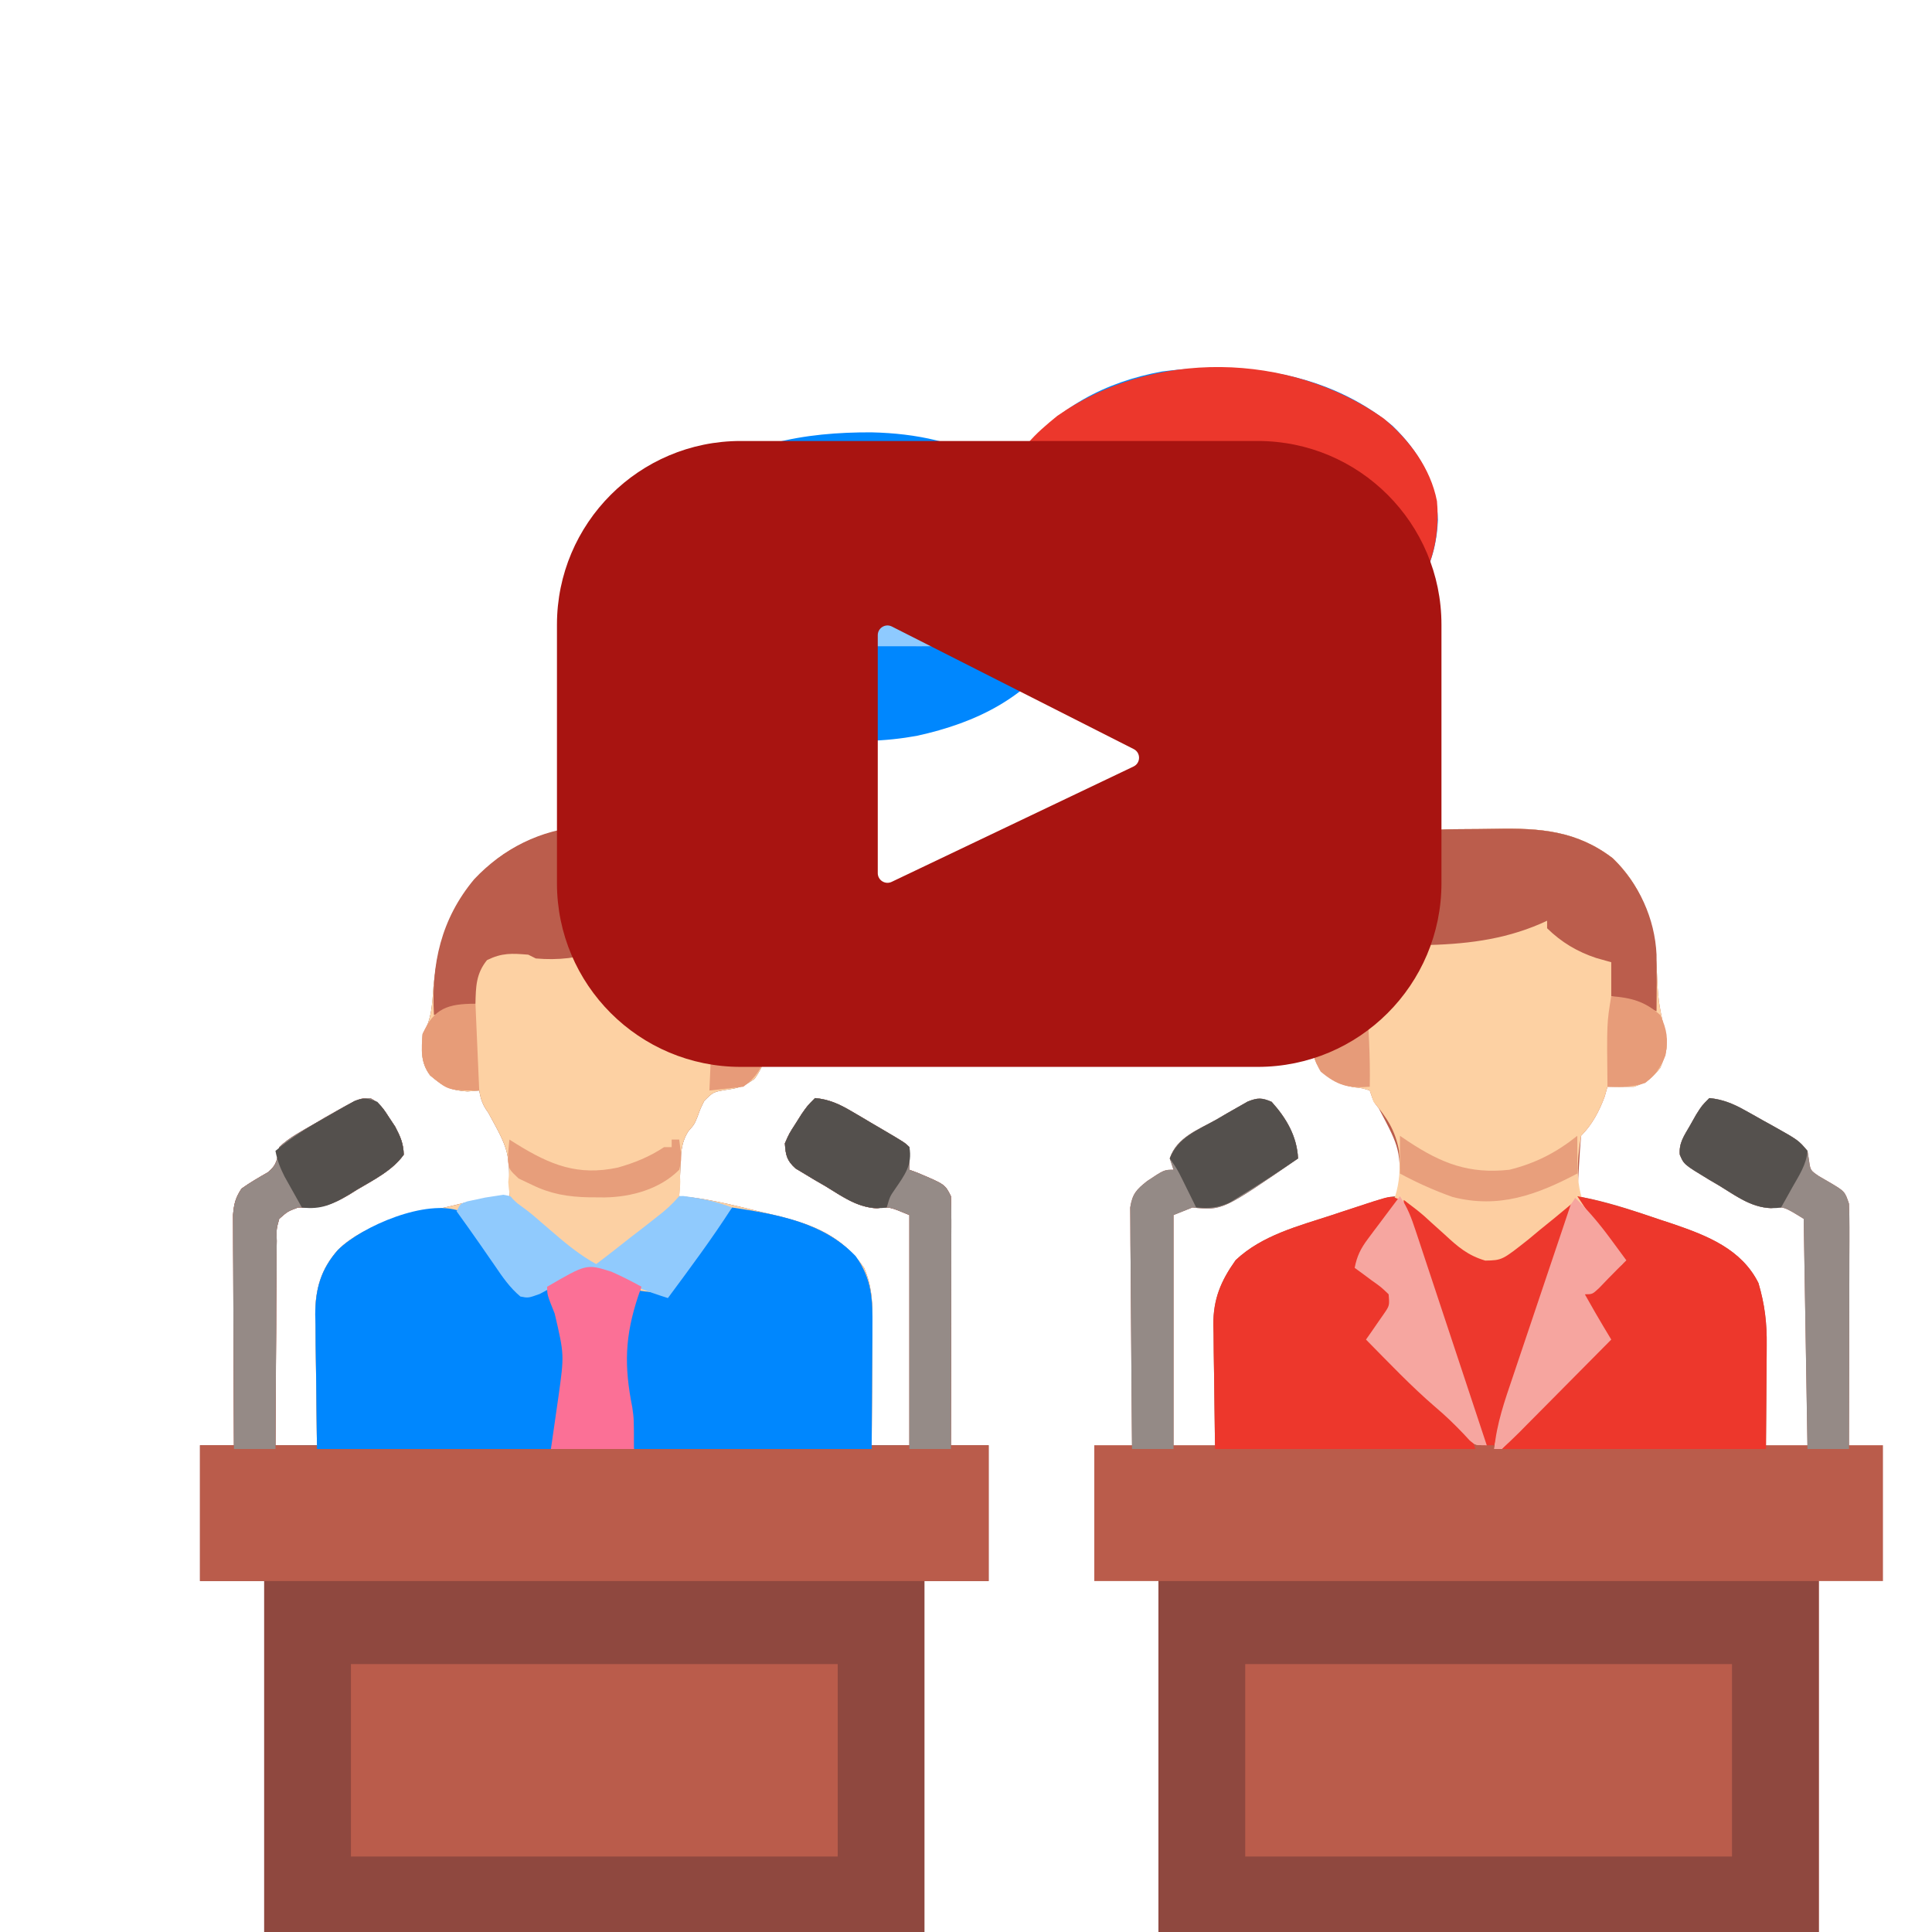 <svg xmlns="http://www.w3.org/2000/svg" viewBox="0 0 512 512">
  <!-- YouTube Logo Background -->
 
  <g transform="translate(20, 50) scale(1)">

<path d="M0 0 C1.121 -0.012 1.121 -0.012 2.265 -0.024 C3.847 -0.038 5.429 -0.049 7.011 -0.057 C8.613 -0.068 10.215 -0.089 11.816 -0.118 C23.403 -0.333 33.149 0.366 42.711 7.695 C51.317 16.027 53.7 25.742 54.367 37.238 C54.741 45.351 54.741 45.351 56.402 53.258 C57.612 57.255 56.888 59.425 55.305 63.238 C52.994 66.071 51.79 67.077 48.305 68.238 C45.972 68.278 43.638 68.282 41.305 68.238 C41.057 69.105 40.81 69.971 40.555 70.863 C39.124 74.727 37.251 78.292 34.305 81.238 C34.068 83.931 33.883 86.603 33.742 89.301 C33.677 90.439 33.677 90.439 33.611 91.6 C33.505 93.479 33.404 95.359 33.305 97.238 C34.522 97.481 35.738 97.723 36.992 97.973 C43.245 99.367 49.251 101.412 55.305 103.488 C56.429 103.858 57.553 104.228 58.711 104.609 C67.755 107.705 76.815 111.26 81.305 120.238 C82.971 125.87 83.583 130.825 83.5 136.676 C83.497 137.441 83.494 138.207 83.491 138.996 C83.48 141.41 83.455 143.824 83.43 146.238 C83.42 147.888 83.411 149.538 83.402 151.188 C83.38 155.205 83.346 159.221 83.305 163.238 C86.935 163.238 90.565 163.238 94.305 163.238 C93.975 143.438 93.645 123.638 93.305 103.238 C88.013 99.964 88.013 99.964 84.574 100.41 C79.286 100.132 75.425 97.221 70.992 94.488 C70.074 93.949 69.155 93.411 68.209 92.855 C61.545 88.817 61.545 88.817 60.467 86.22 C60.214 83.131 61.595 81.258 63.117 78.613 C63.931 77.171 63.931 77.171 64.762 75.699 C66.305 73.238 66.305 73.238 68.305 71.238 C71.838 71.597 74.545 72.704 77.625 74.418 C78.407 74.852 79.19 75.287 79.996 75.734 C80.799 76.189 81.602 76.644 82.43 77.113 C83.241 77.561 84.051 78.008 84.887 78.469 C91.902 82.4 91.902 82.4 94.305 85.238 C94.506 86.472 94.506 86.472 94.711 87.73 C95.077 90.392 95.077 90.392 97.336 91.934 C98.151 92.405 98.965 92.877 99.805 93.363 C104.205 95.939 104.205 95.939 105.305 99.238 C105.394 101.309 105.422 103.382 105.418 105.454 C105.418 106.735 105.418 108.016 105.418 109.336 C105.413 110.734 105.408 112.133 105.402 113.531 C105.4 114.962 105.399 116.392 105.398 117.823 C105.394 121.586 105.384 125.349 105.373 129.112 C105.363 132.953 105.359 136.794 105.354 140.635 C105.343 148.169 105.326 155.704 105.305 163.238 C108.275 163.238 111.245 163.238 114.305 163.238 C114.305 175.118 114.305 186.998 114.305 199.238 C108.695 199.238 103.085 199.238 97.305 199.238 C97.305 230.588 97.305 261.938 97.305 294.238 C39.555 294.238 -18.195 294.238 -77.695 294.238 C-77.695 262.888 -77.695 231.538 -77.695 199.238 C-83.305 199.238 -88.915 199.238 -94.695 199.238 C-94.695 187.358 -94.695 175.478 -94.695 163.238 C-91.395 163.238 -88.095 163.238 -84.695 163.238 C-84.704 162.42 -84.713 161.602 -84.722 160.76 C-84.802 153.05 -84.863 145.34 -84.903 137.63 C-84.923 133.666 -84.952 129.702 -84.997 125.738 C-85.041 121.913 -85.064 118.088 -85.075 114.262 C-85.082 112.803 -85.097 111.343 -85.118 109.884 C-85.147 107.839 -85.151 105.796 -85.149 103.751 C-85.158 102.587 -85.167 101.424 -85.176 100.225 C-84.59 96.587 -83.535 95.502 -80.695 93.238 C-76.195 90.238 -76.195 90.238 -73.695 90.238 C-74.025 89.248 -74.355 88.258 -74.695 87.238 C-72.874 81.617 -67.15 79.64 -62.32 76.926 C-61.361 76.363 -60.402 75.8 -59.414 75.221 C-58.026 74.431 -58.026 74.431 -56.609 73.625 C-55.34 72.901 -55.34 72.901 -54.045 72.163 C-51.369 71.11 -50.313 71.124 -47.695 72.238 C-43.793 76.579 -40.999 81.323 -40.695 87.238 C-60.731 101.051 -60.731 101.051 -68.695 100.238 C-71.17 101.228 -71.17 101.228 -73.695 102.238 C-73.695 122.368 -73.695 142.498 -73.695 163.238 C-70.065 163.238 -66.435 163.238 -62.695 163.238 C-62.716 162.099 -62.737 160.959 -62.759 159.785 C-62.832 155.529 -62.877 151.272 -62.915 147.015 C-62.935 145.178 -62.962 143.341 -62.997 141.504 C-63.046 138.853 -63.068 136.203 -63.086 133.551 C-63.107 132.739 -63.127 131.927 -63.148 131.091 C-63.151 124.374 -61.092 119.601 -57.223 114.172 C-50.211 107.574 -40.655 105.163 -31.695 102.238 C-30.506 101.846 -30.506 101.846 -29.292 101.447 C-16.434 97.238 -16.434 97.238 -13.695 97.238 C-13.597 84.744 -13.597 84.744 -19.32 73.938 C-20.695 72.238 -20.695 72.238 -21.695 69.238 C-23.641 68.616 -23.641 68.616 -25.945 68.363 C-30.54 67.5 -32.723 65.954 -35.695 62.238 C-36.865 59.899 -36.861 58.404 -36.883 55.801 C-36.897 55.018 -36.911 54.236 -36.926 53.43 C-36.695 51.238 -36.695 51.238 -34.695 48.238 C-34.394 45.984 -34.394 45.984 -34.422 43.484 C-34.401 42.547 -34.381 41.609 -34.359 40.643 C-34.334 38.692 -34.315 36.742 -34.305 34.791 C-34.037 23.88 -30.654 16.327 -23.141 8.441 C-16.047 2.05 -9.363 0.097 0 0 Z " fill="#BA5C4B" transform="translate(364.695,169.762)"/>
<path d="M0 0 C8.813 8.257 12.753 19.091 13.188 30.938 C13.206 31.632 13.224 32.327 13.242 33.043 C13.457 37.794 14.602 40.907 16.812 45.062 C17.312 49.378 16.272 52.403 13.812 55.938 C10.828 58.052 9.706 58.368 6.25 58.875 C2.829 59.444 2.829 59.444 0.449 61.816 C-0.582 63.901 -0.582 63.901 -1.336 65.992 C-2.188 68.062 -2.188 68.062 -3.746 69.836 C-5.797 73.004 -5.754 76.149 -5.875 79.812 C-5.909 80.51 -5.943 81.207 -5.979 81.926 C-6.061 83.637 -6.126 85.35 -6.188 87.062 C-5.156 87.16 -4.125 87.258 -3.062 87.359 C3.337 88.165 9.557 89.775 15.812 91.312 C17.045 91.6 18.277 91.887 19.547 92.184 C29.4 94.605 36.919 97.57 42.812 106.062 C45.071 111.292 45.074 116.03 45.008 121.617 C45.005 122.519 45.002 123.42 44.999 124.349 C44.988 127.212 44.963 130.075 44.938 132.938 C44.927 134.885 44.918 136.833 44.91 138.781 C44.888 143.542 44.854 148.302 44.812 153.062 C48.112 153.062 51.413 153.062 54.812 153.062 C54.812 132.933 54.812 112.802 54.812 92.062 C49.43 89.829 49.43 89.829 46.082 90.293 C40.816 89.922 36.935 87.087 32.5 84.375 C31.582 83.845 30.663 83.314 29.717 82.768 C28.845 82.242 27.973 81.717 27.074 81.176 C25.883 80.461 25.883 80.461 24.667 79.732 C22.298 77.599 22.019 76.203 21.812 73.062 C22.957 70.457 22.957 70.457 24.625 67.875 C25.168 67.015 25.71 66.155 26.27 65.27 C27.812 63.062 27.812 63.062 29.812 61.062 C33.522 61.413 36.239 62.658 39.422 64.531 C40.677 65.264 40.677 65.264 41.957 66.012 C42.817 66.523 43.677 67.035 44.562 67.562 C45.438 68.074 46.313 68.586 47.215 69.113 C53.637 72.887 53.637 72.887 54.812 74.062 C54.853 76.062 54.855 78.063 54.812 80.062 C55.534 80.331 56.256 80.599 57 80.875 C64.249 83.936 64.249 83.936 65.812 87.062 C65.904 89.156 65.93 91.253 65.926 93.348 C65.926 93.992 65.926 94.636 65.926 95.3 C65.926 97.432 65.918 99.563 65.91 101.695 C65.908 103.172 65.907 104.649 65.906 106.126 C65.902 110.016 65.892 113.905 65.881 117.795 C65.871 121.763 65.866 125.731 65.861 129.699 C65.851 137.487 65.834 145.275 65.812 153.062 C69.112 153.062 72.412 153.062 75.812 153.062 C75.812 164.942 75.812 176.822 75.812 189.062 C70.203 189.062 64.593 189.062 58.812 189.062 C58.812 220.412 58.812 251.762 58.812 284.062 C1.062 284.062 -56.688 284.062 -116.188 284.062 C-116.188 252.713 -116.188 221.363 -116.188 189.062 C-121.797 189.062 -127.407 189.062 -133.188 189.062 C-133.188 177.183 -133.188 165.303 -133.188 153.062 C-130.218 153.062 -127.248 153.062 -124.188 153.062 C-124.192 152.27 -124.196 151.477 -124.201 150.66 C-124.241 143.185 -124.271 135.711 -124.291 128.236 C-124.302 124.393 -124.316 120.551 -124.338 116.708 C-124.36 112.999 -124.372 109.291 -124.377 105.582 C-124.381 104.167 -124.388 102.753 -124.399 101.338 C-124.413 99.356 -124.414 97.374 -124.415 95.392 C-124.419 94.264 -124.423 93.135 -124.428 91.973 C-124.189 89.084 -123.769 87.465 -122.188 85.062 C-119.931 83.444 -117.59 82.105 -115.184 80.723 C-112.647 78.613 -112.769 77.226 -112.188 74.062 C-109.572 71.536 -106.326 69.878 -103.188 68.062 C-102.083 67.412 -100.978 66.761 -99.84 66.09 C-90.948 61.048 -90.948 61.048 -88 61.105 C-85.524 62.413 -84.51 63.968 -83 66.312 C-82.491 67.081 -81.982 67.849 -81.457 68.641 C-80.081 71.266 -79.277 73.088 -79.188 76.062 C-82.187 80.261 -87.13 82.714 -91.5 85.312 C-92.601 86.001 -92.601 86.001 -93.725 86.703 C-98.529 89.568 -101.503 90.253 -107.188 90.062 C-109.934 91.083 -109.934 91.083 -112.188 93.062 C-112.95 95.769 -112.95 95.769 -112.847 98.911 C-112.867 100.112 -112.886 101.313 -112.906 102.55 C-112.901 104.496 -112.901 104.496 -112.895 106.48 C-112.908 107.821 -112.923 109.162 -112.94 110.503 C-112.98 114.03 -112.99 117.556 -112.994 121.082 C-113.004 124.682 -113.041 128.281 -113.076 131.881 C-113.141 138.941 -113.171 146.002 -113.188 153.062 C-109.558 153.062 -105.927 153.062 -102.188 153.062 C-102.208 151.832 -102.229 150.602 -102.251 149.334 C-102.324 144.742 -102.369 140.15 -102.407 135.558 C-102.427 133.575 -102.455 131.593 -102.489 129.61 C-102.538 126.751 -102.561 123.891 -102.578 121.031 C-102.599 120.154 -102.619 119.276 -102.641 118.372 C-102.643 111.657 -101.141 106.409 -96.637 101.305 C-89.112 93.877 -77.17 92.129 -67.25 89.812 C-65.586 89.41 -65.586 89.41 -63.889 89 C-59.512 87.962 -55.705 87.062 -51.188 87.062 C-51.207 75.14 -51.207 75.14 -56.812 64.895 C-58.282 62.936 -58.764 61.453 -59.188 59.062 C-60.219 59.145 -61.25 59.227 -62.312 59.312 C-66.856 59.019 -68.729 57.958 -72.188 55.062 C-74.773 51.655 -74.485 48.221 -74.188 44.062 C-73.712 43.229 -73.712 43.229 -73.227 42.379 C-71.663 38.894 -71.618 35.261 -71.312 31.5 C-69.922 17.328 -65.501 6.879 -54.371 -2.336 C-37.397 -14.786 -16.011 -12.953 0 0 Z " fill="#8F483F" transform="translate(166.188,179.938)"/>
<path d="M0 0 C57.75 0 115.5 0 175 0 C175 31.35 175 62.7 175 95 C117.25 95 59.5 95 0 95 C0 63.65 0 32.3 0 0 Z " fill="#8F483F" transform="translate(287,369)"/>
<path d="M0 0 C8.813 8.257 12.753 19.091 13.188 30.938 C13.206 31.632 13.224 32.327 13.242 33.043 C13.457 37.794 14.602 40.907 16.812 45.062 C17.312 49.378 16.272 52.403 13.812 55.938 C10.828 58.052 9.706 58.368 6.25 58.875 C2.829 59.444 2.829 59.444 0.449 61.816 C-0.582 63.901 -0.582 63.901 -1.336 65.992 C-2.188 68.062 -2.188 68.062 -3.746 69.836 C-5.797 73.004 -5.754 76.149 -5.875 79.812 C-5.909 80.51 -5.943 81.207 -5.979 81.926 C-6.061 83.637 -6.126 85.35 -6.188 87.062 C-5.156 87.16 -4.125 87.258 -3.062 87.359 C3.337 88.165 9.557 89.775 15.812 91.312 C17.661 91.744 17.661 91.744 19.547 92.184 C29.4 94.605 36.919 97.57 42.812 106.062 C45.108 111.348 45.074 116.183 45.008 121.836 C45.006 122.656 45.004 123.475 45.002 124.32 C44.991 127.359 44.963 130.398 44.938 133.438 C44.896 140.244 44.855 147.05 44.812 154.062 C24.023 154.062 3.232 154.062 -18.188 154.062 C-22.39 126.045 -22.39 126.045 -19.188 117.438 C-18.631 115.902 -18.631 115.902 -18.062 114.336 C-17.774 113.586 -17.485 112.835 -17.188 112.062 C-23.442 108.325 -23.442 108.325 -30.438 107.062 C-33.492 108.173 -36.309 109.558 -39.188 111.062 C-39.847 111.062 -40.508 111.062 -41.188 111.062 C-40.646 112.331 -40.646 112.331 -40.094 113.625 C-39.63 114.759 -39.166 115.894 -38.688 117.062 C-38.223 118.176 -37.759 119.29 -37.281 120.438 C-35.098 127.675 -36.399 134.57 -37.625 141.875 C-37.827 143.142 -37.827 143.142 -38.033 144.436 C-38.576 147.767 -39.117 150.852 -40.188 154.062 C-60.648 154.062 -81.108 154.062 -102.188 154.062 C-102.27 147.132 -102.353 140.202 -102.438 133.062 C-102.474 130.89 -102.51 128.718 -102.548 126.48 C-102.56 124.737 -102.57 122.993 -102.578 121.25 C-102.599 120.362 -102.619 119.475 -102.64 118.561 C-102.644 111.761 -101.203 106.478 -96.637 101.306 C-89.115 93.876 -77.169 92.128 -67.25 89.812 C-65.586 89.41 -65.586 89.41 -63.889 89 C-59.512 87.962 -55.705 87.062 -51.188 87.062 C-51.207 75.14 -51.207 75.14 -56.812 64.895 C-58.282 62.936 -58.764 61.453 -59.188 59.062 C-60.219 59.145 -61.25 59.227 -62.312 59.312 C-66.856 59.019 -68.729 57.958 -72.188 55.062 C-74.773 51.655 -74.485 48.221 -74.188 44.062 C-73.87 43.507 -73.553 42.951 -73.227 42.379 C-71.663 38.894 -71.618 35.261 -71.312 31.5 C-69.922 17.328 -65.501 6.879 -54.371 -2.336 C-37.397 -14.786 -16.011 -12.953 0 0 Z " fill="#FDD1A3" transform="translate(166.188,179.938)"/>
<path d="M0 0 C7.084 6.82 11.842 15.093 12.062 25 C11.651 35.084 7.912 42.93 1 50.188 C0.14 50.659 -0.72 51.131 -1.605 51.617 C-5.473 55.768 -4.783 60.466 -4.812 65.938 C-4.838 67.016 -4.863 68.095 -4.889 69.207 C-4.948 71.868 -4.984 74.526 -5 77.188 C-8.136 76.025 -10.722 74.841 -13.348 72.77 C-21.222 66.474 -21.222 66.474 -30.812 65.062 C-31.772 65.24 -32.731 65.418 -33.719 65.602 C-52.02 68.87 -69.666 64.354 -86 56.188 C-86.461 56.9 -86.923 57.613 -87.398 58.348 C-96.745 72.072 -110.008 78.669 -126 82.188 C-134.197 83.666 -143.196 84.108 -151.383 82.539 C-158.895 81.197 -163.024 82.325 -169.294 86.409 C-172.368 88.557 -175.383 90.768 -178.343 93.07 C-180 94.188 -180 94.188 -182 94.188 C-181.994 93.522 -181.987 92.857 -181.981 92.171 C-181.972 89.134 -182.017 86.1 -182.062 83.062 C-182.052 82.016 -182.041 80.969 -182.029 79.891 C-182.034 74.213 -182.034 74.213 -184.487 69.298 C-186.296 67.765 -186.296 67.765 -188.234 66.445 C-193.222 62.893 -196.235 56.117 -198.438 50.562 C-199.897 41.804 -199.295 33.513 -194.523 25.801 C-192.79 23.47 -190.968 21.323 -189 19.188 C-188.155 18.261 -188.155 18.261 -187.293 17.316 C-174.219 4.527 -155.486 1.69 -138.029 1.763 C-126.068 2.042 -115.359 4.304 -104.82 10.234 C-103.047 11.342 -103.047 11.342 -101 11.188 C-99.728 9.663 -99.728 9.663 -98.438 7.688 C-89.307 -4.697 -75.997 -11.655 -60.988 -14.375 C-39.454 -17.098 -17.205 -14.218 0 0 Z " fill="#0087FE" transform="translate(349,62.812)"/>
<path d="M0 0 C2.476 1.307 3.49 2.862 5 5.207 C5.509 5.975 6.018 6.744 6.543 7.535 C7.919 10.161 8.723 11.983 8.812 14.957 C5.813 19.155 0.87 21.608 -3.5 24.207 C-4.601 24.895 -4.601 24.895 -5.725 25.598 C-10.529 28.462 -13.503 29.147 -19.188 28.957 C-21.934 29.978 -21.934 29.978 -24.188 31.957 C-24.95 34.663 -24.95 34.663 -24.847 37.805 C-24.867 39.023 -24.886 40.241 -24.907 41.496 C-24.903 42.776 -24.899 44.056 -24.895 45.375 C-24.909 46.551 -24.924 47.728 -24.939 48.94 C-24.986 53.341 -24.991 57.743 -25 62.145 C-25.062 71.983 -25.124 81.821 -25.188 91.957 C-1.097 92.287 22.992 92.617 47.812 92.957 C51.439 74.901 51.439 74.901 48.812 57.082 C46.812 52.096 46.812 52.096 46.812 49.957 C55.368 44.982 55.368 44.982 60.438 44.895 C64.49 46.17 68.109 47.889 71.812 49.957 C71.524 50.779 71.235 51.602 70.938 52.449 C67.39 63.115 67.192 70.959 69.375 81.902 C69.812 84.957 69.812 84.957 69.812 92.957 C93.903 92.627 117.993 92.297 142.812 91.957 C142.812 71.827 142.812 51.697 142.812 30.957 C137.43 28.724 137.43 28.724 134.082 29.188 C128.816 28.816 124.935 25.982 120.5 23.27 C119.582 22.739 118.663 22.209 117.717 21.662 C116.845 21.137 115.973 20.612 115.074 20.07 C114.28 19.594 113.485 19.117 112.667 18.626 C110.298 16.494 110.019 15.098 109.812 11.957 C110.957 9.352 110.957 9.352 112.625 6.77 C113.439 5.48 113.439 5.48 114.27 4.164 C115.812 1.957 115.812 1.957 117.812 -0.043 C121.522 0.307 124.239 1.553 127.422 3.426 C128.677 4.159 128.677 4.159 129.957 4.906 C130.817 5.418 131.677 5.93 132.562 6.457 C133.875 7.225 133.875 7.225 135.215 8.008 C141.637 11.781 141.637 11.781 142.812 12.957 C142.853 14.957 142.855 16.957 142.812 18.957 C143.534 19.225 144.256 19.493 145 19.77 C152.249 22.83 152.249 22.83 153.812 25.957 C153.904 28.051 153.93 30.147 153.926 32.243 C153.926 32.887 153.926 33.531 153.926 34.194 C153.926 36.326 153.918 38.458 153.91 40.59 C153.908 42.067 153.907 43.544 153.906 45.02 C153.902 48.91 153.892 52.8 153.881 56.689 C153.871 60.658 153.866 64.626 153.861 68.594 C153.851 76.382 153.834 84.169 153.812 91.957 C157.113 91.957 160.412 91.957 163.812 91.957 C163.812 103.837 163.812 115.717 163.812 127.957 C94.843 127.957 25.872 127.957 -45.188 127.957 C-45.188 116.077 -45.188 104.197 -45.188 91.957 C-42.218 91.957 -39.248 91.957 -36.188 91.957 C-36.192 91.164 -36.196 90.371 -36.201 89.554 C-36.241 82.08 -36.271 74.605 -36.291 67.131 C-36.302 63.288 -36.316 59.445 -36.338 55.603 C-36.36 51.894 -36.372 48.185 -36.377 44.476 C-36.381 43.062 -36.388 41.647 -36.399 40.232 C-36.413 38.25 -36.414 36.268 -36.415 34.286 C-36.419 33.158 -36.423 32.03 -36.428 30.868 C-36.189 27.978 -35.769 26.359 -34.188 23.957 C-31.931 22.338 -29.59 21 -27.184 19.617 C-24.647 17.507 -24.769 16.121 -24.188 12.957 C-21.572 10.43 -18.326 8.772 -15.188 6.957 C-14.083 6.306 -12.978 5.655 -11.84 4.984 C-2.948 -0.058 -2.948 -0.058 0 0 Z " fill="#BA5C4B" transform="translate(78.188,241.043)"/>
<path d="M0 0 C0.747 -0.008 1.495 -0.016 2.265 -0.024 C3.847 -0.038 5.429 -0.049 7.011 -0.057 C8.613 -0.068 10.215 -0.089 11.816 -0.118 C23.403 -0.333 33.149 0.366 42.711 7.695 C51.317 16.027 53.7 25.742 54.367 37.238 C54.741 45.351 54.741 45.351 56.402 53.258 C57.612 57.255 56.888 59.425 55.305 63.238 C52.994 66.071 51.79 67.077 48.305 68.238 C45.972 68.278 43.638 68.282 41.305 68.238 C41.057 69.105 40.81 69.971 40.555 70.863 C39.124 74.727 37.251 78.292 34.305 81.238 C33.067 88.989 32.591 96.118 36.98 102.926 C39.865 106.898 43.013 110.599 46.305 114.238 C45.525 115.016 44.745 115.793 43.941 116.594 C42.313 118.227 40.702 119.876 39.117 121.551 C37.305 123.238 37.305 123.238 35.305 123.238 C35.903 124.29 36.501 125.342 37.117 126.426 C37.454 127.017 37.79 127.609 38.137 128.219 C39.499 130.575 40.902 132.906 42.305 135.238 C38.218 139.375 34.124 143.505 30.024 147.628 C28.63 149.033 27.237 150.44 25.846 151.848 C23.85 153.868 21.847 155.882 19.844 157.895 C19.22 158.529 18.596 159.163 17.953 159.817 C16.441 161.329 14.877 162.789 13.305 164.238 C12.645 164.238 11.985 164.238 11.305 164.238 C11.923 157.434 14.137 151.286 16.34 144.848 C16.738 143.666 17.136 142.485 17.546 141.267 C18.599 138.143 19.657 135.021 20.717 131.9 C22.216 127.491 23.711 123.08 25.199 118.667 C25.99 116.32 26.786 113.975 27.586 111.632 C28.122 110.044 28.122 110.044 28.668 108.425 C28.985 107.493 29.302 106.562 29.628 105.602 C30.442 103.167 30.442 103.167 30.305 100.238 C29.424 100.998 28.544 101.757 27.637 102.539 C26.464 103.543 25.291 104.547 24.117 105.551 C23.539 106.05 22.961 106.55 22.365 107.064 C13.993 114.207 13.993 114.207 8.945 114.301 C4.224 112.923 1.588 110.557 -1.945 107.238 C-3.155 106.13 -4.369 105.026 -5.586 103.926 C-6.112 103.435 -6.638 102.944 -7.181 102.438 C-8.803 101.013 -8.803 101.013 -11.695 100.238 C-4.765 121.028 2.165 141.818 9.305 163.238 C6.305 163.238 6.305 163.238 4.762 161.953 C3.948 161.073 3.948 161.073 3.117 160.176 C0.749 157.699 -1.636 155.382 -4.258 153.176 C-10.761 147.587 -16.674 141.335 -22.695 135.238 C-22.262 134.623 -21.829 134.009 -21.383 133.375 C-20.826 132.567 -20.269 131.759 -19.695 130.926 C-19.138 130.125 -18.582 129.325 -18.008 128.5 C-16.444 126.242 -16.444 126.242 -16.695 123.238 C-18.688 121.323 -18.688 121.323 -21.195 119.551 C-22.031 118.928 -22.866 118.306 -23.727 117.664 C-24.701 116.958 -24.701 116.958 -25.695 116.238 C-25.277 112.563 -23.377 110.527 -21.049 107.772 C-15.078 100.513 -13.146 94.495 -13.949 85.117 C-15 79.653 -17.172 76.396 -20.695 72.238 C-21.025 71.248 -21.355 70.258 -21.695 69.238 C-23.641 68.616 -23.641 68.616 -25.945 68.363 C-30.54 67.5 -32.723 65.954 -35.695 62.238 C-36.865 59.899 -36.861 58.404 -36.883 55.801 C-36.897 55.018 -36.911 54.236 -36.926 53.43 C-36.695 51.238 -36.695 51.238 -34.695 48.238 C-34.394 45.984 -34.394 45.984 -34.422 43.484 C-34.401 42.547 -34.381 41.609 -34.359 40.643 C-34.334 38.692 -34.315 36.742 -34.305 34.791 C-34.037 23.88 -30.654 16.327 -23.141 8.441 C-16.047 2.05 -9.363 0.097 0 0 Z " fill="#FDD1A3" transform="translate(364.695,169.762)"/>
<path d="M0 0 C6.765 5.59 12.453 13.153 14.152 21.934 C15.061 32.535 12.418 41.17 5.84 49.496 C3.34 52.121 3.34 52.121 0.734 53.551 C-3.133 57.702 -2.443 62.4 -2.473 67.871 C-2.498 68.95 -2.523 70.029 -2.549 71.141 C-2.608 73.801 -2.644 76.46 -2.66 79.121 C-5.796 77.959 -8.383 76.774 -11.008 74.703 C-18.882 68.407 -18.882 68.407 -28.473 66.996 C-29.432 67.174 -30.391 67.352 -31.379 67.535 C-48.584 70.607 -66.268 67.026 -81.66 59.121 C-82.32 58.461 -82.98 57.801 -83.66 57.121 C-83.402 55.11 -83.055 53.11 -82.66 51.121 C-81.694 41.014 -82.908 33.598 -88.66 25.121 C-91.664 21.503 -94.752 18.726 -98.66 16.121 C-97.822 8.778 -91.948 3.805 -86.449 -0.684 C-61.141 -18.317 -25.112 -17.737 0 0 Z " fill="#EC372C" transform="translate(346.66,60.879)"/>
<path d="M0 0 C42.57 0 85.14 0 129 0 C129 16.83 129 33.66 129 51 C86.43 51 43.86 51 0 51 C0 34.17 0 17.34 0 0 Z " fill="#BA5C4B" transform="translate(310,391)"/>
<path d="M0 0 C42.57 0 85.14 0 129 0 C129 16.83 129 33.66 129 51 C86.43 51 43.86 51 0 51 C0 34.17 0 17.34 0 0 Z " fill="#BA5C4B" transform="translate(73,391)"/>
<path d="M0 0 C11.924 1.816 24.141 3.874 32.75 12.875 C37.142 18.974 37.28 24.528 37.195 31.773 C37.193 32.593 37.191 33.413 37.189 34.257 C37.179 37.296 37.151 40.336 37.125 43.375 C37.084 50.181 37.042 56.987 37 64 C16.21 64 -4.58 64 -26 64 C-30.203 35.982 -30.203 35.982 -27 27.375 C-26.629 26.351 -26.258 25.328 -25.875 24.273 C-25.586 23.523 -25.297 22.773 -25 22 C-22.36 22.33 -19.72 22.66 -17 23 C-16.359 22.094 -15.719 21.188 -15.059 20.254 C-10.185 13.382 -5.26 6.584 0 0 Z " fill="#0087FE" transform="translate(174,270)"/>
<path d="M0 0 C1.6 1.702 1.6 1.702 3.129 3.895 C3.689 4.685 4.249 5.476 4.826 6.291 C5.399 7.123 5.972 7.955 6.562 8.812 C7.71 10.444 8.857 12.076 10.004 13.707 C10.507 14.434 11.011 15.161 11.53 15.909 C12.98 17.972 14.477 19.991 16 22 C18.31 21.34 20.62 20.68 23 20 C23.851 21.993 24.68 23.995 25.5 26 C26.196 27.671 26.196 27.671 26.906 29.375 C29.09 36.612 27.789 43.507 26.562 50.812 C26.36 52.08 26.36 52.08 26.154 53.373 C25.612 56.705 25.07 59.79 24 63 C3.54 63 -16.92 63 -38 63 C-38.083 56.07 -38.165 49.14 -38.25 42 C-38.286 39.828 -38.323 37.656 -38.36 35.418 C-38.372 33.674 -38.382 31.931 -38.391 30.188 C-38.411 29.3 -38.432 28.412 -38.453 27.498 C-38.456 20.698 -37.015 15.415 -32.448 10.242 C-25.946 3.82 -8.881 -3.365 0 0 Z " fill="#0087FE" transform="translate(102,271)"/>
<path d="M0 0 C7.554 1.504 14.719 3.753 22 6.25 C23.124 6.62 24.248 6.99 25.406 7.371 C34.451 10.467 43.511 14.021 48 23 C49.694 28.704 50.278 33.729 50.195 39.656 C50.193 40.356 50.191 41.056 50.189 41.776 C50.179 44.351 50.151 46.925 50.125 49.5 C50.084 55.275 50.042 61.05 50 67 C26.9 67 3.8 67 -20 67 C-16.248 62.623 -12.658 58.537 -8.602 54.504 C-8.122 54.025 -7.642 53.547 -7.148 53.054 C-5.642 51.555 -4.134 50.058 -2.625 48.562 C-1.592 47.535 -0.56 46.507 0.473 45.479 C2.979 42.983 5.489 40.491 8 38 C7.381 36.886 6.763 35.773 6.125 34.625 C5.777 33.999 5.429 33.372 5.07 32.727 C3.991 30.839 3.991 30.839 2 29 C2 28.01 2 27.02 2 26 C4.188 23.957 4.188 23.957 7 21.812 C7.928 21.097 8.856 20.382 9.812 19.645 C10.534 19.102 11.256 18.559 12 18 C11.636 17.455 11.273 16.909 10.898 16.348 C7.266 10.898 3.633 5.449 0 0 Z " fill="#ED372C" transform="translate(398,267)"/>
<path d="M0 0 C-0.71 0.964 -1.421 1.928 -2.152 2.922 C-3.081 4.198 -4.009 5.474 -4.938 6.75 C-5.406 7.384 -5.875 8.018 -6.357 8.672 C-6.805 9.291 -7.253 9.909 -7.715 10.547 C-8.129 11.112 -8.542 11.678 -8.969 12.261 C-10.269 14.264 -10.269 14.264 -11 18 C-7.7 20.64 -4.4 23.28 -1 26 C-2.562 28.246 -4.125 30.492 -5.688 32.738 C-7.251 34.997 -7.251 34.997 -7 38 C-5.448 39.986 -5.448 39.986 -3.344 41.984 C-2.18 43.141 -2.18 43.141 -0.992 44.32 C-0.17 45.122 0.653 45.924 1.5 46.75 C2.291 47.536 3.083 48.323 3.898 49.133 C8.278 53.455 12.736 57.589 17.486 61.501 C19 63 19 63 20 66 C-2.77 66 -25.54 66 -49 66 C-49.083 59.565 -49.165 53.13 -49.25 46.5 C-49.286 44.485 -49.323 42.469 -49.36 40.393 C-49.372 38.772 -49.382 37.152 -49.391 35.531 C-49.411 34.709 -49.432 33.886 -49.453 33.038 C-49.457 26.229 -47.452 21.441 -43.527 15.934 C-36.509 9.329 -26.961 6.941 -18 4 C-17.207 3.733 -16.414 3.467 -15.597 3.192 C-13.381 2.449 -11.161 1.72 -8.938 1 C-8.265 0.78 -7.593 0.56 -6.9 0.333 C-2.238 -1.119 -2.238 -1.119 0 0 Z " fill="#ED372C" transform="translate(351,268)"/>
<path d="M0 0 C0.747 -0.008 1.495 -0.016 2.265 -0.024 C3.847 -0.038 5.429 -0.049 7.011 -0.057 C8.613 -0.068 10.215 -0.089 11.816 -0.118 C23.403 -0.333 33.149 0.366 42.711 7.695 C49.651 14.414 53.86 23.643 54.305 33.238 C54.376 38.24 54.363 43.236 54.305 48.238 C53.558 47.931 52.812 47.625 52.043 47.309 C48.849 46.06 45.61 45.146 42.305 44.238 C42.305 41.268 42.305 38.298 42.305 35.238 C40.985 34.867 39.665 34.496 38.305 34.113 C33.293 32.453 29.091 29.942 25.305 26.238 C25.305 25.578 25.305 24.918 25.305 24.238 C24.722 24.504 24.139 24.769 23.539 25.043 C13.399 29.412 3.295 30.488 -7.645 30.721 C-12.531 30.9 -18.05 31.593 -21.695 35.238 C-21.927 36.753 -22.107 38.276 -22.258 39.801 C-22.342 40.627 -22.425 41.453 -22.512 42.305 C-22.572 42.943 -22.633 43.581 -22.695 44.238 C-23.322 44.443 -23.948 44.648 -24.594 44.859 C-25.411 45.129 -26.228 45.398 -27.07 45.676 C-27.882 45.943 -28.695 46.209 -29.531 46.484 C-31.706 47.19 -31.706 47.19 -33.695 48.238 C-33.813 44.78 -33.883 41.323 -33.945 37.863 C-33.979 36.898 -34.012 35.932 -34.047 34.938 C-34.195 23.902 -30.708 16.384 -23.141 8.441 C-16.047 2.05 -9.363 0.097 0 0 Z " fill="#BB5D4C" transform="translate(364.695,169.762)"/>
<path d="M0 0 C7.165 8.412 10.524 18.048 10.398 28.992 C10.394 29.737 10.389 30.482 10.385 31.25 C10.373 33.081 10.355 34.911 10.336 36.742 C7.036 35.752 3.736 34.762 0.336 33.742 C-0.159 29.287 -0.159 29.287 -0.664 24.742 C-1.316 24.511 -1.969 24.281 -2.641 24.043 C-10.65 21.054 -10.65 21.054 -13.914 17.93 C-16.462 15.437 -16.462 15.437 -19.602 15.742 C-23.06 16.872 -26.323 18.302 -29.664 19.742 C-35.271 21.626 -40.76 22.269 -46.664 21.742 C-47.324 21.412 -47.984 21.082 -48.664 20.742 C-53.081 20.38 -55.613 20.228 -59.602 22.18 C-62.52 25.805 -62.557 29.195 -62.664 33.742 C-64.65 34.23 -66.635 34.719 -68.621 35.207 C-70.321 35.652 -71.997 36.187 -73.664 36.742 C-74.397 23.189 -71.806 11.309 -63 0.746 C-55.308 -7.42 -45.464 -12.332 -34.242 -13.254 C-20.535 -13.275 -9.973 -9.343 0 0 Z " fill="#BB5D4C" transform="translate(168.664,182.258)"/>
<path d="M0 0 C2.476 1.307 3.49 2.862 5 5.207 C5.509 5.975 6.018 6.744 6.543 7.535 C7.919 10.161 8.723 11.983 8.812 14.957 C5.813 19.155 0.87 21.608 -3.5 24.207 C-4.234 24.666 -4.968 25.125 -5.725 25.598 C-10.529 28.462 -13.503 29.147 -19.188 28.957 C-21.936 29.971 -21.936 29.971 -24.188 31.957 C-24.95 34.704 -24.95 34.704 -24.847 37.897 C-24.867 39.118 -24.886 40.339 -24.906 41.597 C-24.901 43.576 -24.901 43.576 -24.895 45.594 C-24.908 46.957 -24.923 48.32 -24.94 49.684 C-24.98 53.269 -24.99 56.855 -24.994 60.44 C-25.004 64.1 -25.041 67.76 -25.076 71.42 C-25.141 78.599 -25.174 85.778 -25.188 92.957 C-28.817 92.957 -32.447 92.957 -36.188 92.957 C-36.234 84.551 -36.269 76.145 -36.291 67.739 C-36.302 63.836 -36.316 59.933 -36.338 56.03 C-36.36 52.263 -36.372 48.496 -36.377 44.728 C-36.381 43.291 -36.388 41.855 -36.399 40.418 C-36.413 38.404 -36.414 36.391 -36.415 34.378 C-36.419 33.232 -36.423 32.086 -36.428 30.906 C-36.191 27.996 -35.783 26.373 -34.188 23.957 C-31.931 22.338 -29.59 21 -27.184 19.617 C-24.647 17.507 -24.769 16.121 -24.188 12.957 C-21.572 10.43 -18.326 8.772 -15.188 6.957 C-13.53 5.981 -13.53 5.981 -11.84 4.984 C-2.948 -0.058 -2.948 -0.058 0 0 Z " fill="#958A86" transform="translate(78.188,241.043)"/>
<path d="M0 0 C3.533 0.358 6.241 1.465 9.32 3.18 C10.103 3.614 10.885 4.049 11.691 4.496 C12.494 4.951 13.298 5.406 14.125 5.875 C14.936 6.322 15.747 6.77 16.582 7.23 C23.598 11.162 23.598 11.162 26 14 C26.201 15.234 26.201 15.234 26.406 16.492 C26.772 19.154 26.772 19.154 29.031 20.695 C29.846 21.167 30.661 21.639 31.5 22.125 C35.9 24.701 35.9 24.701 37 28 C37.089 30.101 37.118 32.205 37.114 34.307 C37.113 35.608 37.113 36.91 37.113 38.25 C37.108 39.671 37.103 41.091 37.098 42.512 C37.096 43.965 37.094 45.418 37.093 46.871 C37.09 50.693 37.08 54.515 37.069 58.338 C37.058 62.239 37.054 66.14 37.049 70.041 C37.038 77.694 37.021 85.347 37 93 C33.37 93 29.74 93 26 93 C25.67 72.87 25.34 52.74 25 32 C19.708 28.726 19.708 28.726 16.27 29.172 C10.981 28.894 7.12 25.983 2.688 23.25 C1.769 22.711 0.851 22.172 -0.096 21.617 C-6.76 17.578 -6.76 17.578 -7.838 14.982 C-8.091 11.893 -6.71 10.02 -5.188 7.375 C-4.645 6.413 -4.102 5.452 -3.543 4.461 C-2 2 -2 2 0 0 Z " fill="#958A86" transform="translate(433,241)"/>
<path d="M0 0 C3.902 4.341 6.697 9.085 7 15 C-13.036 28.813 -13.036 28.813 -21 28 C-22.65 28.66 -24.3 29.32 -26 30 C-26 50.46 -26 70.92 -26 92 C-29.63 92 -33.26 92 -37 92 C-37.093 83.333 -37.164 74.667 -37.207 66 C-37.228 61.976 -37.256 57.952 -37.302 53.927 C-37.345 50.043 -37.369 46.16 -37.38 42.276 C-37.387 40.794 -37.401 39.313 -37.423 37.831 C-37.452 35.755 -37.456 33.681 -37.454 31.604 C-37.463 30.423 -37.472 29.242 -37.481 28.025 C-36.898 24.359 -35.864 23.275 -33 21 C-28.5 18 -28.5 18 -26 18 C-26.33 17.01 -26.66 16.02 -27 15 C-25.179 9.379 -19.455 7.402 -14.625 4.688 C-13.666 4.125 -12.707 3.562 -11.719 2.982 C-10.793 2.456 -9.868 1.929 -8.914 1.387 C-8.068 0.904 -7.222 0.422 -6.35 -0.075 C-3.674 -1.128 -2.618 -1.115 0 0 Z " fill="#948A86" transform="translate(317,242)"/>
<path d="M0 0 C3.71 0.35 6.427 1.596 9.609 3.469 C10.446 3.957 11.283 4.446 12.145 4.949 C13.004 5.461 13.864 5.973 14.75 6.5 C15.625 7.012 16.501 7.524 17.402 8.051 C23.824 11.824 23.824 11.824 25 13 C25.041 15 25.043 17 25 19 C25.722 19.268 26.444 19.536 27.188 19.812 C34.437 22.873 34.437 22.873 36 26 C36.092 28.124 36.118 30.251 36.114 32.377 C36.114 33.031 36.114 33.685 36.114 34.359 C36.113 36.523 36.105 38.687 36.098 40.852 C36.096 42.351 36.094 43.85 36.093 45.349 C36.09 49.298 36.08 53.247 36.069 57.196 C36.058 61.224 36.054 65.253 36.049 69.281 C36.038 77.188 36.021 85.094 36 93 C32.37 93 28.74 93 25 93 C25 72.54 25 52.08 25 31 C19.617 28.767 19.617 28.767 16.27 29.23 C11.003 28.859 7.123 26.025 2.688 23.312 C1.769 22.782 0.851 22.252 -0.096 21.705 C-0.968 21.18 -1.84 20.654 -2.738 20.113 C-3.533 19.637 -4.327 19.16 -5.146 18.669 C-7.515 16.537 -7.794 15.141 -8 12 C-6.855 9.395 -6.855 9.395 -5.188 6.812 C-4.645 5.953 -4.102 5.093 -3.543 4.207 C-2 2 -2 2 0 0 Z " fill="#958B87" transform="translate(196,241)"/>
<path d="M0 0 C5.445 3.471 10.1 7.534 14.902 11.855 C18.456 14.316 20.699 14.935 25 15 C27.109 14.195 27.109 14.195 28.75 12.625 C29.405 12.078 30.06 11.532 30.734 10.969 C31.482 10.319 32.23 9.669 33 9 C34.998 7.372 36.998 5.747 39 4.125 C40.668 2.752 42.335 1.377 44 0 C45.432 4.295 43.736 7.425 42.281 11.523 C41.841 12.799 41.841 12.799 41.391 14.1 C40.436 16.861 39.468 19.618 38.5 22.375 C37.848 24.252 37.198 26.128 36.548 28.006 C35.276 31.681 34 35.356 32.722 39.03 C30.64 45.024 28.618 51.038 26.625 57.062 C26.346 57.904 26.067 58.746 25.779 59.613 C25.185 61.408 24.592 63.204 24 65 C23.01 65 22.02 65 21 65 C18.258 56.822 15.52 48.642 12.786 40.461 C11.516 36.663 10.245 32.865 8.972 29.067 C7.744 25.405 6.519 21.741 5.296 18.077 C4.828 16.677 4.359 15.278 3.889 13.879 C3.233 11.924 2.58 9.967 1.928 8.01 C1.555 6.896 1.182 5.781 0.797 4.632 C0 2 0 2 0 0 Z " fill="#ED382D" transform="translate(352,268)"/>
<path d="M0 0 C3.875 0.559 6.122 2.944 8.91 5.5 C10.055 6.511 11.2 7.52 12.348 8.527 C12.901 9.017 13.454 9.507 14.023 10.011 C17.076 12.656 20.33 15.005 23.598 17.375 C28.141 14.474 32.215 11.278 36.285 7.75 C44.814 0.393 44.814 0.393 47.648 0.328 C52.179 0.923 56.303 1.723 60.598 3.375 C55.292 11.636 49.437 19.489 43.598 27.375 C38.103 25.635 32.959 23.71 27.836 21.047 C21.286 19.081 15.254 23.385 9.621 26.293 C6.598 27.375 6.598 27.375 4.508 26.969 C1.677 24.607 -0.285 21.712 -2.34 18.688 C-2.757 18.087 -3.174 17.487 -3.604 16.869 C-4.444 15.659 -5.282 14.447 -6.117 13.233 C-8.177 10.255 -10.291 7.317 -12.402 4.375 C-11.402 2.375 -11.402 2.375 -9.512 1.742 C-8.344 1.499 -8.344 1.499 -7.152 1.25 C-6.384 1.082 -5.616 0.915 -4.824 0.742 C-3.216 0.498 -1.608 0.251 0 0 Z " fill="#90CAFD" transform="translate(113.402,266.625)"/>
<path d="M0 0 C2.74 1.212 5.384 2.539 8 4 C7.567 5.234 7.567 5.234 7.125 6.492 C3.578 17.158 3.38 25.002 5.562 35.945 C6 39 6 39 6 47 C-1.26 47 -8.52 47 -16 47 C-14.5 36.5 -14.5 36.5 -14.025 33.24 C-12.45 22.027 -12.45 22.027 -15 11.125 C-17 6.139 -17 6.139 -17 4 C-6.566 -2.067 -6.566 -2.067 0 0 Z " fill="#FB7096" transform="translate(142,287)"/>
<path d="M0 0 C3.689 3.532 6.774 7.185 9.812 11.312 C10.423 12.137 10.423 12.137 11.045 12.979 C12.034 14.316 13.017 15.658 14 17 C13.22 17.777 12.44 18.555 11.637 19.355 C10.009 20.988 8.397 22.637 6.812 24.312 C5 26 5 26 3 26 C3.598 27.052 4.196 28.104 4.812 29.188 C5.317 30.075 5.317 30.075 5.832 30.98 C7.195 33.337 8.598 35.667 10 38 C5.913 42.136 1.819 46.266 -2.28 50.39 C-3.675 51.795 -5.068 53.201 -6.459 54.61 C-8.455 56.63 -10.457 58.644 -12.461 60.656 C-13.085 61.291 -13.709 61.925 -14.352 62.578 C-15.864 64.091 -17.427 65.551 -19 67 C-19.66 67 -20.32 67 -21 67 C-20.376 60.239 -18.209 54.12 -16.035 47.715 C-15.642 46.54 -15.248 45.366 -14.843 44.156 C-13.801 41.048 -12.754 37.942 -11.704 34.837 C-10.64 31.686 -9.583 28.533 -8.525 25.381 C-6.661 19.827 -4.791 14.275 -2.917 8.724 C-1.939 5.818 -0.968 2.91 0 0 Z " fill="#F6A59F" transform="translate(397,267)"/>
<path d="M0 0 C2.044 3.065 2.999 5.637 4.155 9.124 C4.36 9.739 4.565 10.354 4.776 10.987 C5.452 13.015 6.12 15.044 6.789 17.074 C7.257 18.483 7.725 19.891 8.193 21.299 C9.423 25.001 10.648 28.706 11.872 32.41 C13.122 36.192 14.378 39.972 15.633 43.752 C18.094 51.166 20.549 58.583 23 66 C20 66 20 66 18.457 64.715 C17.914 64.128 17.372 63.542 16.812 62.938 C14.444 60.461 12.06 58.143 9.438 55.938 C2.934 50.348 -2.979 44.097 -9 38 C-8.35 37.078 -8.35 37.078 -7.688 36.137 C-7.131 35.328 -6.574 34.52 -6 33.688 C-5.443 32.887 -4.886 32.086 -4.312 31.262 C-2.749 29.003 -2.749 29.003 -3 26 C-4.993 24.085 -4.993 24.085 -7.5 22.312 C-8.335 21.69 -9.171 21.067 -10.031 20.426 C-10.681 19.955 -11.331 19.485 -12 19 C-11.394 15.876 -10.4 13.866 -8.496 11.328 C-8.003 10.664 -7.51 10 -7.002 9.316 C-6.486 8.634 -5.969 7.953 -5.438 7.25 C-4.657 6.204 -4.657 6.204 -3.861 5.137 C-2.58 3.42 -1.291 1.71 0 0 Z " fill="#F6A6A0" transform="translate(351,267)"/>
<path d="M0 0 C3.902 4.341 6.697 9.085 7 15 C2.026 18.429 -3.036 21.717 -8.188 24.875 C-9.632 25.768 -9.632 25.768 -11.105 26.68 C-14.319 28.145 -16.509 28.259 -20 28 C-20.338 27.313 -20.675 26.626 -21.023 25.918 C-21.469 25.017 -21.915 24.116 -22.375 23.188 C-22.816 22.294 -23.257 21.401 -23.711 20.48 C-25.019 17.854 -25.019 17.854 -27 15 C-24.796 9.379 -19.65 7.512 -14.625 4.688 C-13.666 4.125 -12.707 3.562 -11.719 2.982 C-10.793 2.456 -9.868 1.929 -8.914 1.387 C-8.068 0.904 -7.222 0.422 -6.35 -0.075 C-3.674 -1.128 -2.618 -1.115 0 0 Z " fill="#54504D" transform="translate(317,242)"/>
<path d="M0 0 C1.668 1.891 1.668 1.891 3.188 4.25 C3.697 5.018 4.206 5.787 4.73 6.578 C6.107 9.204 6.91 11.026 7 14 C3.995 18.217 -0.984 20.655 -5.375 23.25 C-6.117 23.709 -6.86 24.168 -7.625 24.641 C-11.908 27.183 -14.862 28.62 -20 28 C-20.985 26.253 -21.963 24.502 -22.938 22.75 C-23.483 21.775 -24.028 20.801 -24.59 19.797 C-25.766 17.464 -26.521 15.546 -27 13 C-22.649 9.247 -17.926 6.486 -12.938 3.688 C-12.135 3.22 -11.333 2.753 -10.506 2.271 C-9.729 1.835 -8.953 1.399 -8.152 0.949 C-7.451 0.55 -6.75 0.152 -6.027 -0.259 C-3.557 -1.162 -2.418 -0.97 0 0 Z " fill="#54504D" transform="translate(80,242)"/>
<path d="M0 0 C3.533 0.358 6.241 1.465 9.32 3.18 C10.103 3.614 10.885 4.049 11.691 4.496 C12.494 4.951 13.298 5.406 14.125 5.875 C14.936 6.322 15.747 6.77 16.582 7.23 C23.59 11.157 23.59 11.157 26 14 C25.761 17.613 23.675 20.644 21.938 23.75 C21.39 24.735 20.842 25.72 20.277 26.734 C19.645 27.856 19.645 27.856 19 29 C12.481 29.995 8.005 26.528 2.688 23.25 C1.769 22.711 0.851 22.172 -0.096 21.617 C-6.76 17.578 -6.76 17.578 -7.838 14.982 C-8.091 11.893 -6.71 10.02 -5.188 7.375 C-4.645 6.413 -4.102 5.452 -3.543 4.461 C-2 2 -2 2 0 0 Z " fill="#55514E" transform="translate(433,241)"/>
<path d="M0 0 C3.71 0.35 6.427 1.596 9.609 3.469 C10.446 3.957 11.283 4.446 12.145 4.949 C13.004 5.461 13.864 5.973 14.75 6.5 C15.625 7.012 16.501 7.524 17.402 8.051 C23.824 11.824 23.824 11.824 25 13 C25.853 17.692 23.729 20.417 21.191 24.133 C19.833 26.094 19.833 26.094 19 29 C12.493 29.982 8.011 26.568 2.688 23.312 C1.769 22.782 0.851 22.252 -0.096 21.705 C-0.968 21.18 -1.84 20.654 -2.738 20.113 C-3.533 19.637 -4.327 19.16 -5.146 18.669 C-7.515 16.537 -7.794 15.141 -8 12 C-6.855 9.395 -6.855 9.395 -5.188 6.812 C-4.645 5.953 -4.102 5.093 -3.543 4.207 C-2 2 -2 2 0 0 Z " fill="#54504D" transform="translate(196,241)"/>
<path d="M0 0 C2.841 0.921 5.644 1.848 8.391 3.023 C20.228 7.904 30.311 6.71 42 2 C42.938 1.626 43.877 1.252 44.844 0.867 C45.555 0.581 46.267 0.295 47 0 C47.357 3.612 47.499 5.37 45.199 8.273 C42.486 10.544 39.77 12.799 37 15 C36.054 15.789 35.108 16.578 34.133 17.391 C27.082 22.976 27.082 22.976 22.613 23.074 C17.982 21.697 15.363 19.434 11.875 16.188 C10.685 15.118 9.495 14.049 8.305 12.98 C7.746 12.468 7.187 11.955 6.611 11.426 C5.167 10.148 3.632 8.974 2.09 7.816 C0 6 0 6 -0.312 2.75 C-0.209 1.843 -0.106 0.935 0 0 Z " fill="#FDCEA1" transform="translate(351,261)"/>
<path d="M0 0 C1.432 -0.009 1.432 -0.009 2.892 -0.019 C3.925 -0.015 4.959 -0.011 6.023 -0.007 C7.081 -0.009 8.139 -0.011 9.229 -0.013 C11.468 -0.014 13.708 -0.01 15.947 -0.002 C19.384 0.009 22.821 -0.002 26.258 -0.015 C28.43 -0.013 30.602 -0.011 32.773 -0.007 C33.807 -0.011 34.84 -0.015 35.905 -0.019 C36.859 -0.013 37.814 -0.006 38.797 0 C39.639 0.002 40.481 0.003 41.349 0.005 C43.398 0.259 43.398 0.259 45.398 2.259 C45.711 5.259 45.711 5.259 45.398 8.259 C42.241 10.364 41.488 10.51 37.883 10.518 C36.972 10.524 36.061 10.53 35.122 10.537 C34.141 10.533 33.159 10.529 32.148 10.524 C30.634 10.527 30.634 10.527 29.089 10.53 C26.954 10.532 24.819 10.528 22.684 10.52 C19.411 10.509 16.139 10.519 12.867 10.532 C10.794 10.531 8.721 10.528 6.648 10.524 C5.667 10.528 4.686 10.533 3.675 10.537 C2.764 10.53 1.853 10.524 0.914 10.518 C0.113 10.516 -0.689 10.514 -1.515 10.513 C-3.602 10.259 -3.602 10.259 -6.602 8.259 C-6.914 5.259 -6.914 5.259 -6.602 2.259 C-4.126 -0.217 -3.409 0.006 0 0 Z " fill="#8ECAFF" transform="translate(188.602,110.741)"/>
<path d="M0 0 C1.432 -0.009 1.432 -0.009 2.892 -0.019 C3.925 -0.015 4.959 -0.011 6.023 -0.007 C7.081 -0.009 8.139 -0.011 9.229 -0.013 C11.468 -0.014 13.708 -0.01 15.947 -0.002 C19.384 0.009 22.821 -0.002 26.258 -0.015 C28.43 -0.013 30.602 -0.011 32.773 -0.007 C33.807 -0.011 34.84 -0.015 35.905 -0.019 C36.859 -0.013 37.814 -0.006 38.797 0 C39.639 0.002 40.481 0.003 41.349 0.005 C43.398 0.259 43.398 0.259 45.398 2.259 C45.148 5.821 45.148 5.821 44.398 9.259 C42.018 10.449 40.545 10.392 37.889 10.404 C36.954 10.41 36.02 10.417 35.057 10.423 C34.046 10.424 33.034 10.426 31.992 10.427 C30.957 10.43 29.921 10.433 28.854 10.437 C26.662 10.442 24.469 10.444 22.277 10.444 C18.912 10.446 15.548 10.464 12.184 10.483 C10.057 10.486 7.931 10.488 5.805 10.489 C4.287 10.5 4.287 10.5 2.74 10.511 C1.805 10.508 0.871 10.505 -0.092 10.502 C-0.916 10.503 -1.741 10.505 -2.59 10.506 C-4.602 10.259 -4.602 10.259 -6.602 8.259 C-6.852 5.259 -6.852 5.259 -6.602 2.259 C-4.126 -0.217 -3.409 0.006 0 0 Z " fill="#F6A8A2" transform="translate(283.602,93.741)"/>
<path d="M0 0 C1.432 -0.009 1.432 -0.009 2.892 -0.019 C3.925 -0.015 4.959 -0.011 6.023 -0.007 C7.081 -0.009 8.139 -0.011 9.229 -0.013 C11.468 -0.014 13.708 -0.01 15.947 -0.002 C19.384 0.009 22.821 -0.002 26.258 -0.015 C28.43 -0.013 30.602 -0.011 32.773 -0.007 C33.807 -0.011 34.84 -0.015 35.905 -0.019 C36.859 -0.013 37.814 -0.006 38.797 0 C39.639 0.002 40.481 0.003 41.349 0.005 C43.398 0.259 43.398 0.259 45.398 2.259 C45.148 5.821 45.148 5.821 44.398 9.259 C42.018 10.449 40.545 10.392 37.889 10.404 C36.954 10.41 36.02 10.417 35.057 10.423 C34.046 10.424 33.034 10.426 31.992 10.427 C30.957 10.43 29.921 10.433 28.854 10.437 C26.662 10.442 24.469 10.444 22.277 10.444 C18.912 10.446 15.548 10.464 12.184 10.483 C10.057 10.486 7.931 10.488 5.805 10.489 C4.287 10.5 4.287 10.5 2.74 10.511 C1.805 10.508 0.871 10.505 -0.092 10.502 C-0.916 10.503 -1.741 10.505 -2.59 10.506 C-4.602 10.259 -4.602 10.259 -6.602 8.259 C-6.852 5.259 -6.852 5.259 -6.602 2.259 C-4.126 -0.217 -3.409 0.006 0 0 Z " fill="#F6A7A1" transform="translate(283.602,72.741)"/>
<path d="M0 0 C1.432 -0.009 1.432 -0.009 2.892 -0.019 C3.925 -0.015 4.959 -0.011 6.023 -0.007 C7.081 -0.009 8.139 -0.011 9.229 -0.013 C11.468 -0.014 13.708 -0.01 15.947 -0.002 C19.384 0.009 22.821 -0.002 26.258 -0.015 C28.43 -0.013 30.602 -0.011 32.773 -0.007 C33.807 -0.011 34.84 -0.015 35.905 -0.019 C36.859 -0.013 37.814 -0.006 38.797 0 C39.639 0.002 40.481 0.003 41.349 0.005 C43.398 0.259 43.398 0.259 45.398 2.259 C45.148 5.821 45.148 5.821 44.398 9.259 C42.044 10.436 40.622 10.392 37.996 10.404 C37.085 10.41 36.174 10.417 35.235 10.423 C34.249 10.424 33.262 10.426 32.246 10.427 C31.235 10.43 30.224 10.433 29.182 10.437 C27.041 10.442 24.9 10.444 22.759 10.444 C19.478 10.446 16.197 10.464 12.916 10.483 C10.839 10.486 8.761 10.488 6.684 10.489 C5.699 10.496 4.715 10.504 3.7 10.511 C2.786 10.508 1.872 10.505 0.93 10.502 C0.125 10.503 -0.679 10.505 -1.508 10.506 C-3.602 10.259 -3.602 10.259 -6.602 8.259 C-6.914 5.259 -6.914 5.259 -6.602 2.259 C-4.126 -0.217 -3.409 0.006 0 0 Z " fill="#8DCAFF" transform="translate(188.602,89.741)"/>
<path d="M0 0 C0.664 0.349 1.328 0.699 2.012 1.059 C3.336 1.741 3.336 1.741 4.688 2.438 C5.993 3.116 5.993 3.116 7.324 3.809 C15.439 7.422 26.176 7.432 34.645 4.918 C37.503 3.718 40.259 2.446 43 1 C43.66 0.67 44.32 0.34 45 0 C45.371 3.156 45.371 3.156 45 7 C43.025 9.222 41.393 10.752 39.062 12.5 C38.475 12.967 37.888 13.434 37.282 13.915 C35.536 15.297 33.77 16.65 32 18 C31.054 18.746 30.108 19.493 29.133 20.262 C27.102 21.861 25.06 23.44 23 25 C18.719 22.628 15.178 19.75 11.5 16.562 C10.386 15.605 9.271 14.648 8.156 13.691 C7.626 13.232 7.096 12.772 6.55 12.298 C5.12 11.1 3.619 9.989 2.113 8.887 C0 7 0 7 -0.312 3.25 C-0.209 2.178 -0.106 1.105 0 0 Z " fill="#FCD0A3" transform="translate(115,260)"/>
<path d="M0 0 C0.713 0.482 1.426 0.964 2.16 1.461 C11.033 7.312 18.279 10.167 29 9 C35.926 7.278 41.451 4.439 47 0 C47 3.3 47 6.6 47 10 C36.259 15.662 26.182 19.368 13.926 16.207 C9.114 14.494 4.492 12.428 0 10 C0 6.7 0 3.4 0 0 Z " fill="#E89F7C" transform="translate(351,251)"/>
<path d="M0 0 C0.652 0.41 1.305 0.82 1.977 1.242 C10.891 6.738 18.153 9.663 28.691 7.43 C33.221 6.147 37.043 4.597 41 2 C41.66 2 42.32 2 43 2 C43 1.34 43 0.68 43 0 C43.66 0 44.32 0 45 0 C45.694 5.121 45.694 5.121 45 8 C39.875 13.138 32.312 15.228 25.24 15.329 C24.563 15.324 23.885 15.318 23.188 15.312 C22.482 15.308 21.776 15.304 21.049 15.3 C15.525 15.18 10.951 14.428 6 12 C4.824 11.443 3.649 10.886 2.438 10.312 C0 8 0 8 -0.363 5.965 C-0.375 3.75 -0.375 3.75 0 0 Z " fill="#E79E7B" transform="translate(115,252)"/>
<path d="M0 0 C5.402 0.432 8.897 1.374 13 5 C14.826 9.032 15.115 11.32 14.375 15.688 C12.977 19.054 11.841 20.762 9 23 C5.527 24.158 2.639 24.069 -1 24 C-1.185 7.107 -1.185 7.107 0 0 Z " fill="#E79C79" transform="translate(407,214)"/>
<path d="M0 0 C0.714 8.021 1.145 15.946 1 24 C-4.693 24.455 -7.602 23.682 -12 20 C-14.547 15.839 -14.841 11.758 -14 7 C-9.956 1.72 -6.49 -0.117 0 0 Z " fill="#E69B79" transform="translate(342,214)"/>
<path d="M0 0 C0.33 7.59 0.66 15.18 1 23 C-7.222 23 -7.222 23 -12 19 C-14.586 15.591 -14.365 12.161 -14 8 C-11.045 1.157 -7.225 0 0 0 Z " fill="#E79C78" transform="translate(106,216)"/>
<path d="M0 0 C8 1 8 1 10.938 3.125 C13.423 6.589 13.924 8.756 14 13 C12.977 16.999 11.362 19.586 8 22 C5.03 22.33 2.06 22.66 -1 23 C-0.67 15.41 -0.34 7.82 0 0 Z " fill="#E79B79" transform="translate(169,216)"/>
</g>

  <g transform="translate(60, -5) scale(.8)">
  <path style="fill:#A81411;" d="M341.649,152.333H170.351c-33.608,0-60.852,27.245-60.852,60.852v85.632 c0,33.608,27.245,60.852,60.852,60.852h171.298c33.608,0,60.852-27.245,60.852-60.852v-85.632 C402.501,179.578,375.256,152.333,341.649,152.333L341.649,152.333z M300.494,260.167l-80.12,38.212 c-2.136,1.019-4.603-0.536-4.603-2.901v-78.814c0-2.4,2.532-3.955,4.67-2.87l80.12,40.601 C302.947,255.602,302.904,259.019,300.494,260.167L300.494,260.167z"/>
 </g>
</svg>
